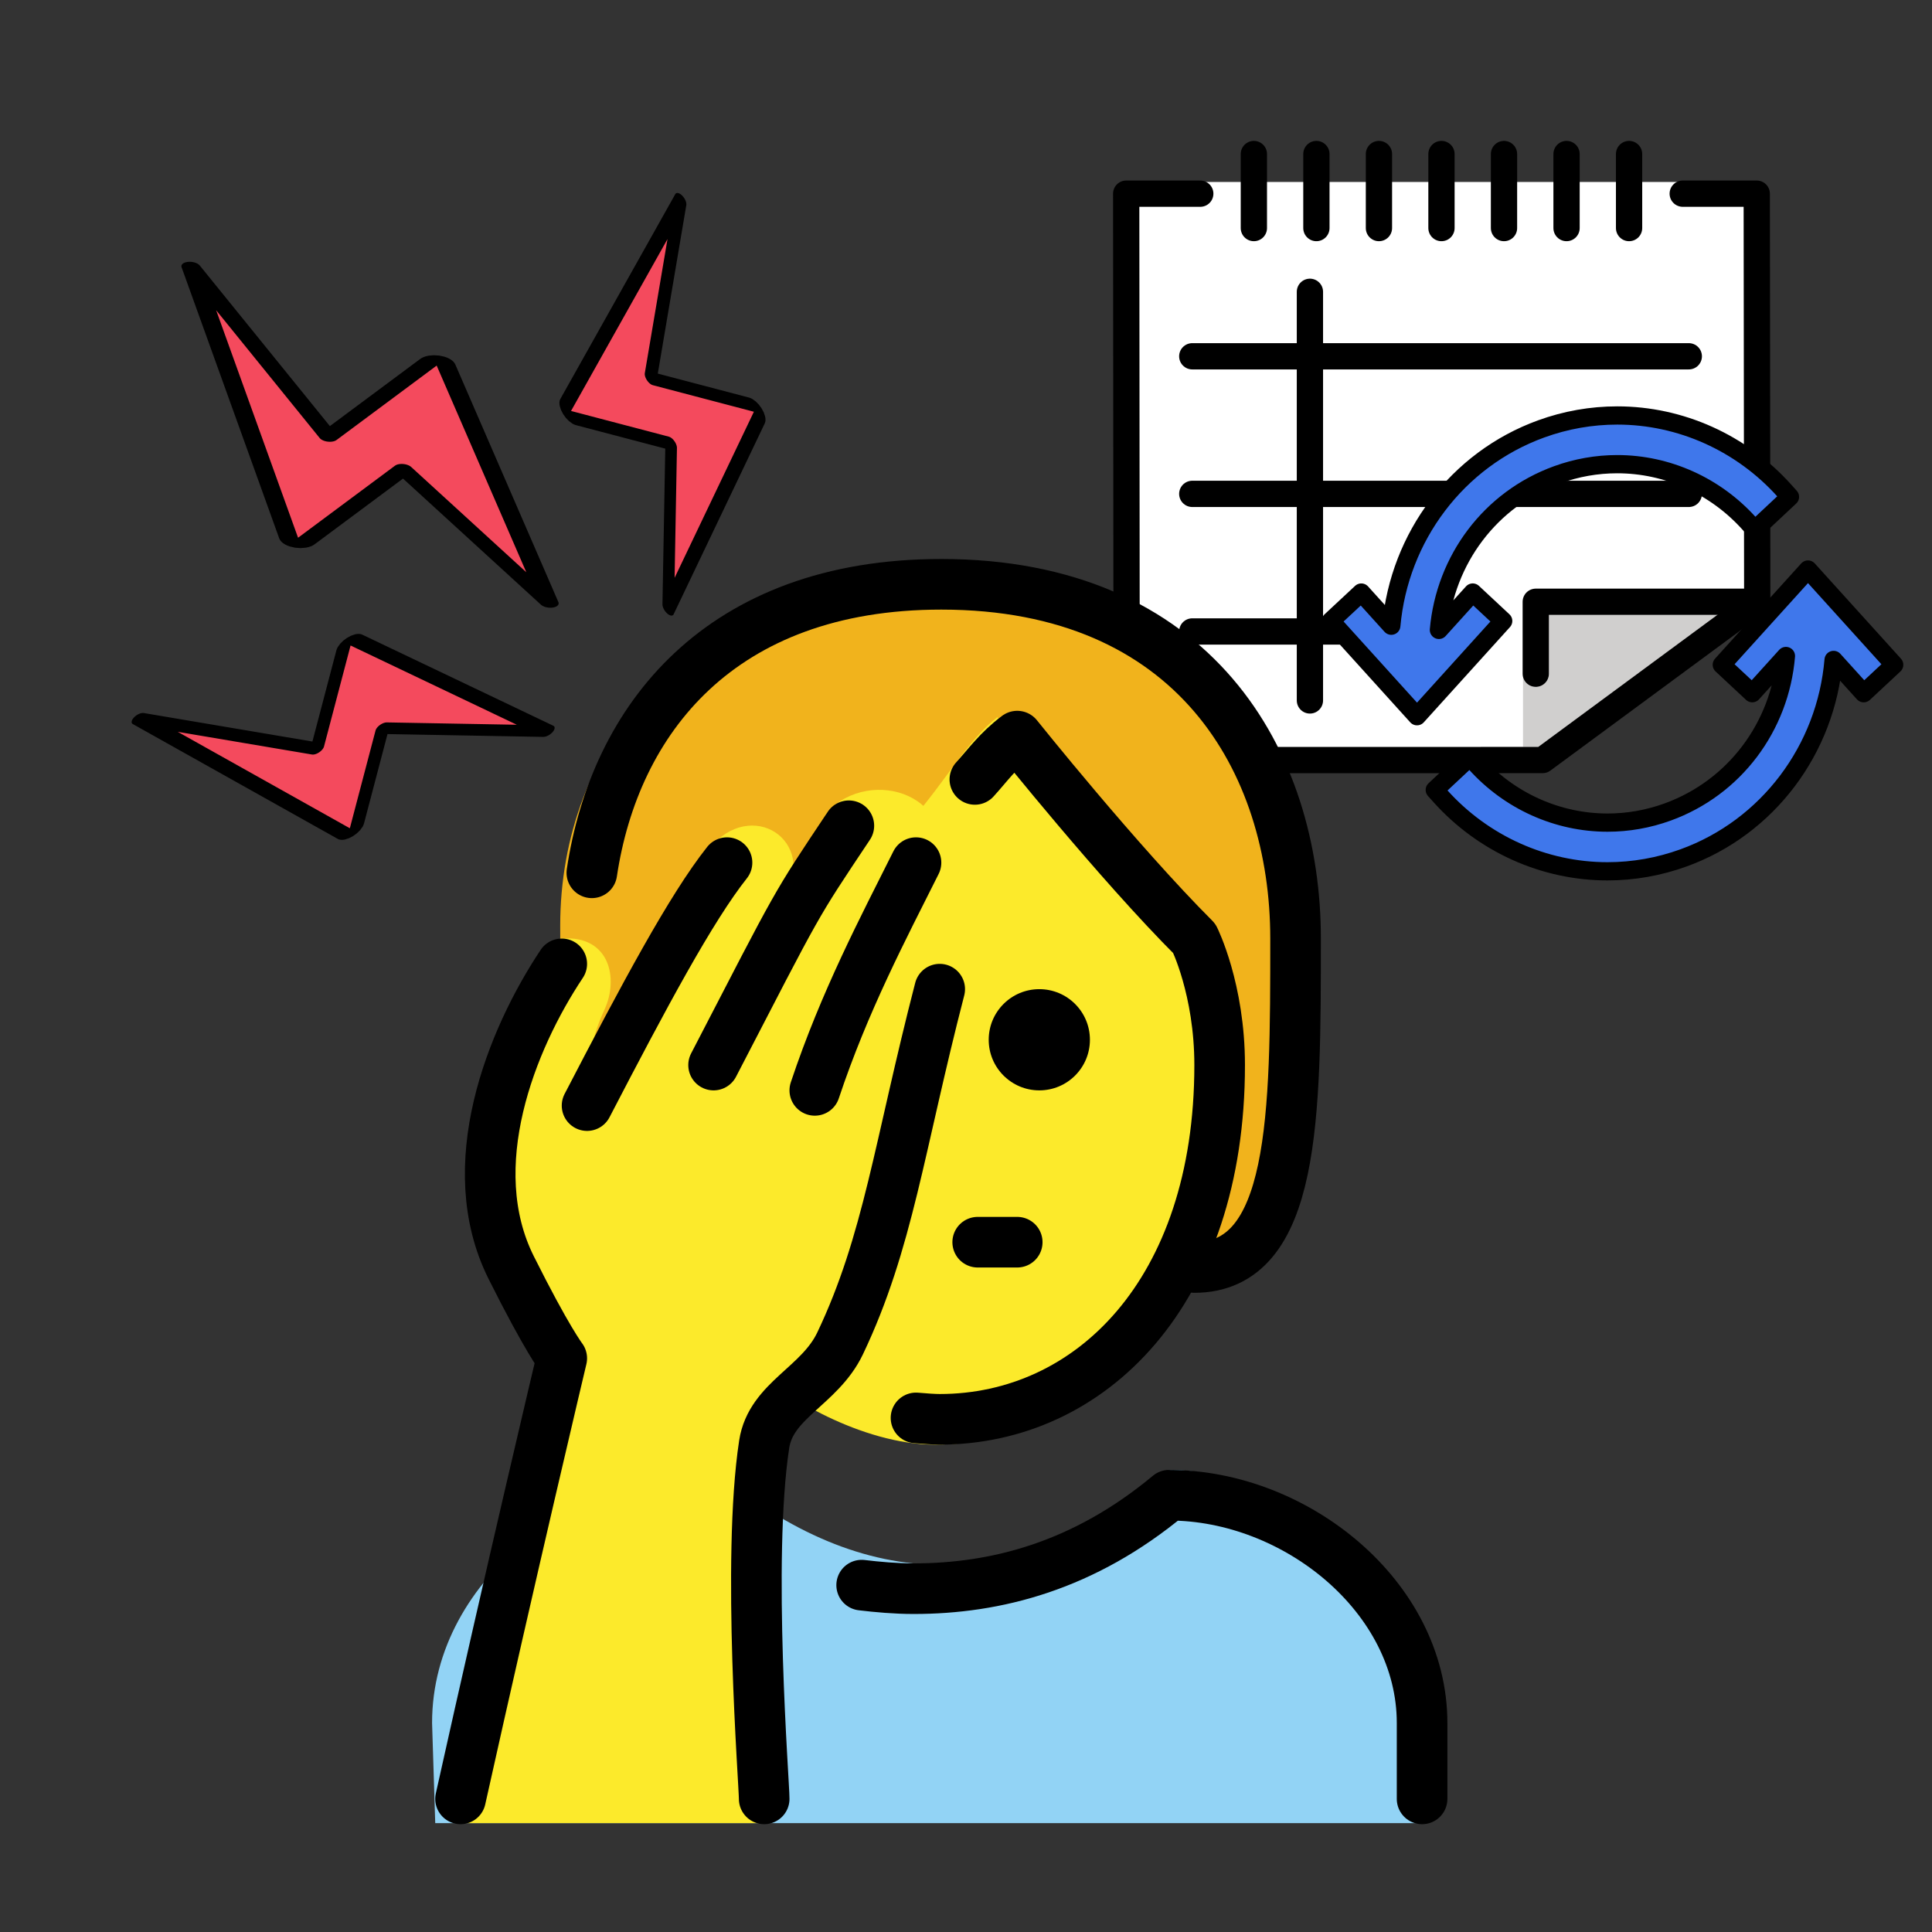 <?xml version="1.0" encoding="UTF-8" standalone="no"?>
<svg
   xmlns:dc="http://purl.org/dc/elements/1.1/"
   xmlns:cc="http://creativecommons.org/ns#"
   xmlns:rdf="http://www.w3.org/1999/02/22-rdf-syntax-ns#"
   xmlns:svg="http://www.w3.org/2000/svg"
   xmlns="http://www.w3.org/2000/svg"
   xmlns:sodipodi="http://sodipodi.sourceforge.net/DTD/sodipodi-0.dtd"
   xmlns:inkscape="http://www.inkscape.org/namespaces/inkscape"
   id="emoji"
   x="0"
   y="0"
   viewBox="0 0 72 72"
   version="1.1"
   sodipodi:docname="headacheActivity.svg"
   inkscape:version="1.0beta2 (2b71d25, 2019-12-03)">
  <rect x="0" y="0" width="72" height="72" fill="#333333" stroke="none"/>
  <defs
     id="defs1451" />
  <sodipodi:namedview
     pagecolor="#ffffff"
     bordercolor="#666666"
     inkscape:document-rotation="0"
     borderopacity="1"
     objecttolerance="10"
     gridtolerance="10"
     guidetolerance="10"
     inkscape:pageopacity="0"
     inkscape:pageshadow="2"
     inkscape:window-width="1234"
     inkscape:window-height="844"
     id="namedview1449"
     showgrid="false"
     showguides="false"
     inkscape:zoom="9.4166667"
     inkscape:cx="36"
     inkscape:cy="36"
     inkscape:window-x="211"
     inkscape:window-y="58"
     inkscape:window-maximized="0"
     inkscape:current-layer="g267">
    <sodipodi:guide
       position="12.611,73.376"
       orientation="0,-1"
       id="guide1455" />
  </sodipodi:namedview>
  <g
     id="g2738"
     transform="matrix(0.664,0,0,0.664,26.054,-3.444)">
    <g
       id="hair-1" />
    <g
       id="skin-1" />
    <g
       id="skin-shadow-6" />
    <g
       id="g267"
       transform="matrix(-0.991,0,0,0.991,80.813,1.707)">
      <g
         id="color-7" />
      <g
         transform="matrix(-0.744,0,0,0.744,66.258,1.852)"
         id="g4092">
        <g
           id="color-77">
          <path
             inkscape:connector-curvature="0"
             id="path1745"
             d="M 60.069,17.015 54.151,16.083 H 17.21 l -5.272,0.968 0.036,43.218 31.633,-0.036 16.498,-12.051 z"
             stroke="none"
             fill="#FFFFFF" />
          <path
             inkscape:connector-curvature="0"
             id="path1747"
             d="M 56.956,49.038 H 44.139 v 4.479 c 0,0.553 -0.447,1 -1,1 -0.502,0 -0.899,-0.375 -0.971,-0.857 v 5.426 l 1.16,-3e-4 z"
             stroke="none"
             fill="#d0cfce" />
          <line
             id="line1749"
             stroke-width="2"
             stroke-miterlimit="10"
             stroke-linejoin="round"
             stroke-linecap="round"
             stroke="none"
             fill="#FFFFFF"
             y2="19.591"
             y1="13.955"
             x2="45.481"
             x1="45.481" />
          <line
             id="line1751"
             stroke-width="2"
             stroke-miterlimit="10"
             stroke-linejoin="round"
             stroke-linecap="round"
             stroke="none"
             fill="#FFFFFF"
             y2="19.591"
             y1="13.955"
             x2="40.72"
             x1="40.72" />
          <line
             id="line1753"
             stroke-width="2"
             stroke-miterlimit="10"
             stroke-linejoin="round"
             stroke-linecap="round"
             stroke="none"
             fill="#FFFFFF"
             y2="19.591"
             y1="13.955"
             x2="35.96"
             x1="35.96" />
          <line
             id="line1755"
             stroke-width="2"
             stroke-miterlimit="10"
             stroke-linejoin="round"
             stroke-linecap="round"
             stroke="none"
             fill="#FFFFFF"
             y2="19.591"
             y1="13.955"
             x2="50.241"
             x1="50.241" />
          <line
             id="line1757"
             stroke-width="2"
             stroke-miterlimit="10"
             stroke-linejoin="round"
             stroke-linecap="round"
             stroke="none"
             fill="#FFFFFF"
             y2="19.591"
             y1="13.955"
             x2="31.2"
             x1="31.2" />
          <line
             id="line1759"
             stroke-width="2"
             stroke-miterlimit="10"
             stroke-linejoin="round"
             stroke-linecap="round"
             stroke="none"
             fill="#FFFFFF"
             y2="19.591"
             y1="13.955"
             x2="26.439"
             x1="26.439" />
          <line
             id="line1761"
             stroke-width="2"
             stroke-miterlimit="10"
             stroke-linejoin="round"
             stroke-linecap="round"
             stroke="none"
             fill="#FFFFFF"
             y2="19.591"
             y1="13.955"
             x2="21.679"
             x1="21.679" />
        </g>
        <g
           id="hair-3" />
        <g
           id="skin-2" />
        <g
           id="skin-shadow-56" />
        <g
           id="line-3">
          <line
             id="line1767"
             stroke-width="2"
             stroke-miterlimit="10"
             stroke-linejoin="round"
             stroke-linecap="round"
             stroke="#000000"
             fill="none"
             y2="19.591"
             y1="13.955"
             x2="45.481"
             x1="45.481" />
          <line
             id="line1769"
             stroke-width="2"
             stroke-miterlimit="10"
             stroke-linejoin="round"
             stroke-linecap="round"
             stroke="#000000"
             fill="none"
             y2="19.591"
             y1="13.955"
             x2="40.72"
             x1="40.72" />
          <line
             id="line1771"
             stroke-width="2"
             stroke-miterlimit="10"
             stroke-linejoin="round"
             stroke-linecap="round"
             stroke="#000000"
             fill="none"
             y2="19.591"
             y1="13.955"
             x2="35.96"
             x1="35.96" />
          <line
             id="line1773"
             stroke-width="2"
             stroke-miterlimit="10"
             stroke-linejoin="round"
             stroke-linecap="round"
             stroke="#000000"
             fill="none"
             y2="19.591"
             y1="13.955"
             x2="50.241"
             x1="50.241" />
          <line
             id="line1775"
             stroke-width="2"
             stroke-miterlimit="10"
             stroke-linejoin="round"
             stroke-linecap="round"
             stroke="#000000"
             fill="none"
             y2="19.591"
             y1="13.955"
             x2="31.2"
             x1="31.2" />
          <line
             id="line1777"
             stroke-width="2"
             stroke-miterlimit="10"
             stroke-linejoin="round"
             stroke-linecap="round"
             stroke="#000000"
             fill="none"
             y2="19.591"
             y1="13.955"
             x2="26.439"
             x1="26.439" />
          <line
             id="line1779"
             stroke-width="2"
             stroke-miterlimit="10"
             stroke-linejoin="round"
             stroke-linecap="round"
             stroke="#000000"
             fill="none"
             y2="19.591"
             y1="13.955"
             x2="21.679"
             x1="21.679" />
          <line
             id="line1781"
             stroke-width="2"
             stroke-miterlimit="10"
             stroke-linejoin="round"
             stroke-linecap="round"
             stroke="#000000"
             fill="none"
             y2="29.352"
             y1="29.352"
             x2="54.787"
             x1="16.99" />
          <line
             id="line1783"
             stroke-width="2"
             stroke-miterlimit="10"
             stroke-linejoin="round"
             stroke-linecap="round"
             stroke="#000000"
             fill="none"
             y2="39.825"
             y1="39.825"
             x2="54.787"
             x1="16.99" />
          <line
             id="line1785"
             stroke-width="2"
             stroke-miterlimit="10"
             stroke-linejoin="round"
             stroke-linecap="round"
             stroke="#000000"
             fill="none"
             y2="50.298"
             y1="50.298"
             x2="39.115"
             x1="16.99" />
          <line
             id="line1787"
             stroke-width="2"
             stroke-miterlimit="10"
             stroke-linejoin="round"
             stroke-linecap="round"
             stroke="#000000"
             fill="none"
             y2="55.549"
             y1="24.443"
             x2="25.946"
             x1="25.946" />
          <polyline
             id="polyline1789"
             points="54.325,16.973 59.96,16.973 59.997,48.038 43.656,60.086 11.997,60.092 11.96,16.973 17.599,16.973"
             stroke-width="2"
             stroke-miterlimit="10"
             stroke-linejoin="round"
             stroke-linecap="round"
             stroke="#000000"
             fill="none" />
          <polyline
             id="polyline1791"
             points="59.746,48.038 43.138,48.038 43.138,53.517"
             stroke-width="2"
             stroke-miterlimit="10"
             stroke-linejoin="round"
             stroke-linecap="round"
             stroke="#000000"
             fill="none" />
        </g>
        <g
           transform="matrix(0.694,0,0,0.694,23.924,26.223)"
           id="g1830">
          <path
             style="fill:#3f77eb;fill-opacity:1"
             id="path1801"
             d="m 20.771,30.421 -3.709,4.099 c 0.683,-7.707 5.642,-14.355 12.963,-17.013 2.131,-0.774 4.352,-1.166 6.6,-1.166 5.483,0 10.76,2.375 14.477,6.516 l 0.61,0.679 3.857,-3.608 -0.61,-0.679 C 50.253,14.006 43.572,11 36.628,11 33.781,11 30.969,11.496 28.273,12.476 19.065,15.819 12.712,24.304 11.84,34.059 L 8.549,30.421 5.205,33.538 14.66,43.988 24.113,33.538 Z"
             stroke-width="2"
             stroke-miterlimit="10"
             stroke-linejoin="round"
             stroke-linecap="round"
             stroke="none"
             fill="#3F3F3F"
             inkscape:connector-curvature="0" />
          <path
             style="fill:#3f77eb;fill-opacity:1"
             id="path1803"
             d="m 67,38.347 -9.455,-10.45 -9.454,10.449 3.342,3.117 3.693,-4.082 c -0.649,7.749 -5.621,14.442 -12.973,17.112 -2.131,0.773 -4.35,1.165 -6.6,1.165 -5.483,0 -10.76,-2.375 -14.477,-6.516 l -0.61,-0.679 -3.857,3.608 0.61,0.679 C 21.925,57.993 28.607,61 35.551,61 38.399,61 41.21,60.503 43.907,59.525 53.155,56.168 59.526,47.623 60.353,37.813 l 3.303,3.651 z"
             stroke-width="2"
             stroke-miterlimit="10"
             stroke-linejoin="round"
             stroke-linecap="round"
             stroke="none"
             fill="#3F3F3F"
             inkscape:connector-curvature="0" />
          <g
             id="hair-9" />
          <g
             id="skin-0" />
          <g
             id="skin-shadow-5" />
          <path
             id="path1809"
             d="M 20.771,30.421 17.062,34.52 c 0.683,-7.707 5.642,-14.355 12.963,-17.013 2.131,-0.774 4.352,-1.166 6.6,-1.166 5.483,0 10.76,2.375 14.478,6.516 l 0.61,0.679 3.856,-3.608 -0.61,-0.679 C 50.253,14.006 43.572,11 36.628,11 c -2.847,0 -5.659,0.496 -8.356,1.476 -9.207,3.344 -15.56,11.828 -16.432,21.584 l -3.291,-3.638 -3.344,3.116 9.455,10.45 9.454,-10.449 z"
             stroke-width="2"
             stroke-miterlimit="10"
             stroke-linejoin="round"
             stroke-linecap="round"
             stroke="#000000"
             fill="none"
             inkscape:connector-curvature="0" />
          <path
             id="path1811"
             d="m 67,38.347 -9.455,-10.45 -9.454,10.449 3.342,3.117 3.693,-4.082 c -0.649,7.749 -5.621,14.442 -12.973,17.112 -2.131,0.773 -4.35,1.165 -6.6,1.165 -5.483,0 -10.76,-2.375 -14.477,-6.516 l -0.61,-0.679 -3.857,3.608 0.61,0.679 c 4.705,5.242 11.386,8.248 18.33,8.248 2.848,0 5.659,-0.497 8.356,-1.475 C 53.155,56.168 59.526,47.623 60.353,37.813 l 3.303,3.651 z"
             stroke-width="2"
             stroke-miterlimit="10"
             stroke-linejoin="round"
             stroke-linecap="round"
             stroke="#000000"
             fill="none"
             inkscape:connector-curvature="0" />
        </g>
      </g>
    </g>
  </g>
  <g
     id="skin-shadow" />
  <g
     id="g1560"
     transform="translate(-6.736,1.325)">
    <g
       transform="matrix(0.943,0,0,0.943,7.868,9.134)"
       id="g1475">
      <g
         id="color">
        <path
           inkscape:connector-curvature="0"
           fill="#92D3F5"
           d="M 16,60.958 15.875,57 c 0,-5.875 6.133,-10 11.125,-10 6,5 12,5 18,0 4.994,0 10,5.006 10,10 v 3.958"
           id="path1415" />
      </g>
      <g
         id="hair">
        <path
           inkscape:connector-curvature="0"
           fill="#F1B31C"
           d="m 25.771,39 c -4,0 -4.832,-6.5 -4.832,-13.5 0,-7 4.832,-13.5 14.832,-13.5 10,0 14,7 14,14 0,7 0,13 -4,13"
           id="path1418" />
      </g>
      <g
         id="skin">
        <path
           inkscape:connector-curvature="0"
           fill="#FCEA2B"
           d="M 28.844,43.094 C 29.595,44.012 32.852,46 35.75,46 c 5.936,0 11.125,-5.25 11.125,-14.25 0,-3 -1,-5 -1,-5 -3,-2.999 -7.656,-9.499 -7.656,-9.499 -1.121,0.841 -2.074,2.548 -3.324,3.978"
           id="path1421" />
        <path
           inkscape:connector-curvature="0"
           fill="#FCEA2B"
           d="m 28.875,60.958 c 0.005,-0.57 -0.697,-10.409 0,-14.972 0.267,-1.746 2,-1.986 3,-3.986 3,-6 1.833,-8.333 4,-14 1.13,-2.954 -1.565,-3.724 -3.127,-0.6 L 35.756,23.606 C 36.96,20.291 33.168,19.166 31.5,21 l -1.827,3.627 C 31.242,22.273 28.691,20.478 27,22.252 25.421,23.907 23.376,28.546 21.875,33 c 0,0 -0.117,-2.194 0.812,-4.188 C 23.252,27.602 22.916,25.863 21,26 c -0.997,0.071 -1.764,2.773 -2.54,5.667 -0.78,2.907 0.088,7.156 0.72,8.421 1.414,2.828 1.695,2.898 1.695,2.898 0,0 -2,8.972 -4,17.972"
           id="path1423" />
      </g>
      <g
         id="line">
        <path
           inkscape:connector-curvature="0"
           fill="none"
           stroke="#000000"
           stroke-linecap="round"
           stroke-linejoin="round"
           stroke-width="2"
           d="M 22.189,23.402 C 23.088,17.366 27.244,12 36,12 c 10,0 14,7 14,14 0,7 0,13 -4,13"
           id="path1427" />
        <path
           inkscape:connector-curvature="0"
           d="m 41.873,30 c 0,1.105 -0.895,2 -2,2 -1.104,0 -2,-0.895 -2,-2 0,-1.105 0.896,-2 2,-2 1.105,0 2,0.895 2,2"
           id="path1429" />
        <path
           inkscape:connector-curvature="0"
           fill="none"
           stroke="#000000"
           stroke-linecap="round"
           stroke-linejoin="round"
           stroke-width="2"
           d="m 37.438,38 c 1.75,0 -0.875,0 1.562,0"
           id="path1431" />
        <path
           inkscape:connector-curvature="0"
           fill="none"
           stroke="#000000"
           stroke-linecap="round"
           stroke-linejoin="round"
           stroke-width="2"
           d="m 55,60 v -3 c 0,-4.994 -5.006,-9 -10,-9 -3.365,2.803 -6.839,3.693 -10.094,3.693 -0.704,0 -1.442,-0.066 -2.054,-0.14"
           id="path1433" />
        <path
           inkscape:connector-curvature="0"
           fill="none"
           stroke="#000000"
           stroke-linecap="round"
           stroke-linejoin="round"
           stroke-miterlimit="10"
           stroke-width="2"
           d="M 32.346,21.542 C 30.155,24.828 30.447,24.346 27,31"
           id="path1435" />
        <path
           inkscape:connector-curvature="0"
           fill="none"
           stroke="#000000"
           stroke-linecap="round"
           stroke-linejoin="round"
           stroke-miterlimit="10"
           stroke-width="2"
           d="m 22,32.602 c 2.25,-4.333 4.109,-7.81 5.531,-9.602"
           id="path1437" />
        <path
           inkscape:connector-curvature="0"
           fill="none"
           stroke="#000000"
           stroke-linecap="round"
           stroke-linejoin="round"
           stroke-miterlimit="10"
           stroke-width="2"
           d="m 17,60 c 2,-9 4,-17.411 4,-17.411 0,0 -0.586,-0.76 -2,-3.589 -2,-4 0,-9 2,-12"
           id="path1439" />
        <path
           inkscape:connector-curvature="0"
           fill="none"
           stroke="#000000"
           stroke-linecap="round"
           stroke-linejoin="round"
           stroke-miterlimit="10"
           stroke-width="2"
           d="m 35,23 c -1.283,2.565 -2.826,5.477 -4,9"
           id="path1441" />
        <path
           inkscape:connector-curvature="0"
           fill="none"
           stroke="#000000"
           stroke-linecap="round"
           stroke-linejoin="round"
           stroke-miterlimit="10"
           stroke-width="2"
           d="m 29,60 c 0.005,-0.57 -0.697,-9.451 0,-14.014 0.267,-1.746 2.191,-2.289 3,-3.986 1.906,-4 2.334,-7.806 3.937,-14"
           id="path1443" />
        <path
           inkscape:connector-curvature="0"
           fill="none"
           stroke="#000000"
           stroke-linecap="round"
           stroke-linejoin="round"
           stroke-width="2"
           d="m 37.326,19.711 c 0.511,-0.56 0.906,-1.135 1.674,-1.711 0,0 4,5 7,8 0,0 1,2.001 1,5 0,9 -5.127,14 -11.063,14 C 35.718,45 35.377,44.977 35,44.944"
           id="path1445" />
      </g>
    </g>
    <g
       transform="matrix(0.116,0,0,0.116,7.861,2.601)"
       id="g1519">
      <g
         inkscape:label="layer1"
         id="layer1" />
      <g
         transform="matrix(0.451,0,0,0.493,10.633,1.636)"
         id="g315-6-9">
        <g
           id="hair-6-1" />
        <g
           id="skin-2-7" />
        <g
           id="skin-shadow-7-2" />
        <g
           transform="translate(26.615,2.028)"
           id="g1599">
          <g
             transform="translate(-11.09,-10.138)"
             id="g1613">
            <g
               transform="matrix(-3.725,2.533,-5.76,-2.226,535.479,216.692)"
               id="g1218-4-6-9-8-7-7">
              <path
                 inkscape:connector-curvature="0"
                 fill="#FCEA2B"
                 stroke="none"
                 d="M 48.145,3.866 16.318,37.99 c -0.603,0.646 -0.114,1.659 0.801,1.659 H 36.226 L 19.152,67.188 c -0.166,0.268 0.215,0.536 0.442,0.311 l 36.063,-35.704 c 0.644,-0.637 0.163,-1.688 -0.772,-1.688 H 36.385 Z"
                 id="path292-7-9-8-0-5-8-8-1"
                 style="fill:#f44a5d;fill-opacity:1" />
              <g
                 id="line-0-3-0-3-4-3-4-8">
                <path
                   id="path298-3-6-4-2-9-5-1-7"
                   d="M 48.163,4.441 16.322,37.782 c -0.617,0.646 -0.117,1.659 0.82,1.659 H 36.225 L 17.921,68.274 55.648,31.795 c 0.659,-0.637 0.167,-1.688 -0.791,-1.688 H 36.385 Z"
                   stroke-width="2"
                   stroke-miterlimit="10"
                   stroke-linejoin="round"
                   stroke-linecap="round"
                   stroke="#000000"
                   fill="none"
                   inkscape:connector-curvature="0" />
              </g>
            </g>
            <g
               id="g1218-4-6-9-8-7-7-4"
               transform="matrix(-3.76,-0.904,-1.643,-4.596,603.784,396.567)">
              <path
                 style="fill:#f44a5d;fill-opacity:1"
                 id="path292-7-9-8-0-5-8-8-1-0"
                 d="M 48.145,3.866 16.318,37.99 c -0.603,0.646 -0.114,1.659 0.801,1.659 H 36.226 L 19.152,67.188 c -0.166,0.268 0.215,0.536 0.442,0.311 l 36.063,-35.704 c 0.644,-0.637 0.163,-1.688 -0.772,-1.688 H 36.385 Z"
                 stroke="none"
                 fill="#FCEA2B"
                 inkscape:connector-curvature="0" />
              <g
                 id="line-0-3-0-3-4-3-4-8-0">
                <path
                   inkscape:connector-curvature="0"
                   fill="none"
                   stroke="#000000"
                   stroke-linecap="round"
                   stroke-linejoin="round"
                   stroke-miterlimit="10"
                   stroke-width="2"
                   d="M 48.163,4.441 16.322,37.782 c -0.617,0.646 -0.117,1.659 0.82,1.659 H 36.225 L 17.921,68.274 55.648,31.795 c 0.659,-0.637 0.167,-1.688 -0.791,-1.688 H 36.385 Z"
                   id="path298-3-6-4-2-9-5-1-7-9" />
              </g>
            </g>
            <g
               transform="matrix(-0.988,3.438,-5.028,1.502,399.271,240.34)"
               id="g1218-4-6-9-8-7-7-4-3">
              <path
                 inkscape:connector-curvature="0"
                 fill="#FCEA2B"
                 stroke="none"
                 d="M 48.145,3.866 16.318,37.99 c -0.603,0.646 -0.114,1.659 0.801,1.659 H 36.226 L 19.152,67.188 c -0.166,0.268 0.215,0.536 0.442,0.311 l 36.063,-35.704 c 0.644,-0.637 0.163,-1.688 -0.772,-1.688 H 36.385 Z"
                 id="path292-7-9-8-0-5-8-8-1-0-7"
                 style="fill:#f44a5d;fill-opacity:1" />
              <g
                 id="line-0-3-0-3-4-3-4-8-0-5">
                <path
                   id="path298-3-6-4-2-9-5-1-7-9-7"
                   d="M 48.163,4.441 16.322,37.782 c -0.617,0.646 -0.117,1.659 0.82,1.659 H 36.225 L 17.921,68.274 55.648,31.795 c 0.659,-0.637 0.167,-1.688 -0.791,-1.688 H 36.385 Z"
                   stroke-width="2"
                   stroke-miterlimit="10"
                   stroke-linejoin="round"
                   stroke-linecap="round"
                   stroke="#000000"
                   fill="none"
                   inkscape:connector-curvature="0" />
              </g>
            </g>
          </g>
        </g>
      </g>
    </g>
  </g>
</svg>
